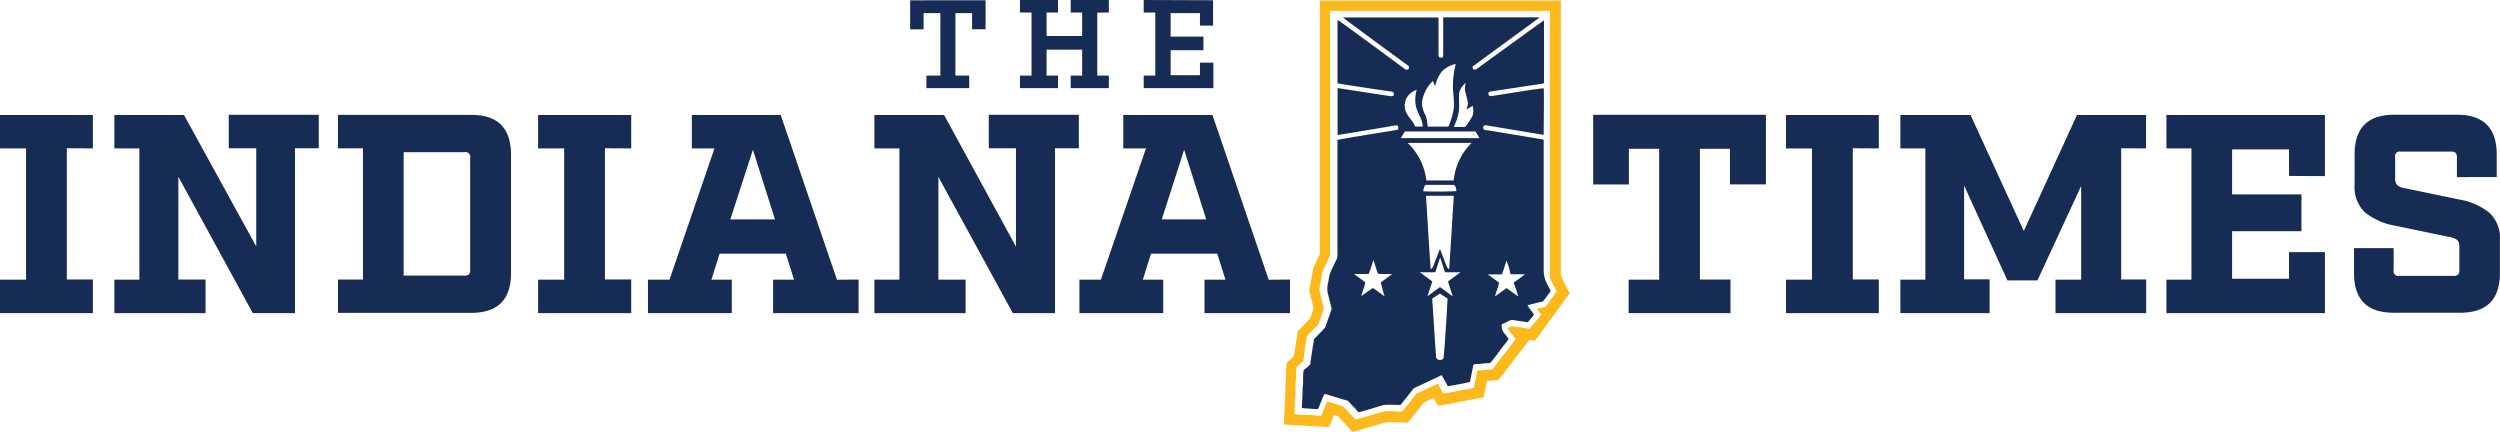 <svg xmlns:dc="http://purl.org/dc/elements/1.1/" xmlns:cc="http://creativecommons.org/ns#" xmlns:rdf="http://www.w3.org/1999/02/22-rdf-syntax-ns#" xmlns:svg="http://www.w3.org/2000/svg" xmlns="http://www.w3.org/2000/svg" id="Layer_1" data-name="Layer 1" viewBox="0 0 400.015 69.1" width="400.015" height="69.1"><defs id="defs4"><style id="style2">.cls-1{fill:#162c55;}.cls-2{fill:#fdb81b;}</style></defs><path class="cls-1" d="m 10.69,23.72 v 21 h 4.17 V 50.1 H 0 v -5.35 h 4.17 v -21 H 0 V 18.4 h 14.86 v 5.35 z" id="path6"></path><path class="cls-1" d="M 51,23.72 H 47.2 V 50.1 H 40.45 L 28.54,28.29 v 16.44 h 4.35 V 50.1 H 18.3 v -5.35 h 4 v -21 h -4 V 18.4 H 29.44 L 41,39.43 V 23.72 H 36.6 V 18.37 H 51 Z" id="path8"></path><path class="cls-1" d="m 54.08,44.73 h 4 v -21 h -4 v -5.35 h 21.34 q 6.33,0 6.34,6.34 v 19 q 0,6.33 -6.34,6.34 H 54.08 Z M 64.59,44.1 h 9.74 a 1,1 0 0 0 0.7,-0.2 1,1 0 0 0 0.2,-0.71 V 25.26 a 0.75,0.75 0 0 0 -0.9,-0.91 h -9.74 z" id="path10"></path><path class="cls-1" d="m 96.79,23.72 v 21 H 101 V 50.1 H 86.1 v -5.35 h 4.17 v -21 H 86.1 V 18.4 H 101 v 5.35 z" id="path12"></path><path class="cls-1" d="M 137.38,44.73 V 50.1 H 123.7 v -5.35 h 3.35 l -1.31,-4.16 h -10.6 l -1.31,4.16 h 3.26 v 5.35 h -13.41 v -5.35 h 3.44 l 7.2,-21 H 110.7 V 18.4 h 14.22 l 9,26.36 z M 124,35.1 120.47,23.96 116.86,35.1 Z" id="path14"></path><path class="cls-1" d="m 172.62,23.72 h -3.81 V 50.1 h -6.75 L 150.15,28.31 v 16.44 h 4.35 v 5.35 h -14.59 v -5.35 h 4 v -21 h -4 V 18.4 h 11.15 l 11.5,21.06 V 23.72 h -4.35 v -5.35 h 14.41 z" id="path16"></path><path class="cls-1" d="m 206.41,44.73 v 5.37 h -13.68 v -5.35 h 3.35 l -1.31,-4.16 h -10.6 l -1.31,4.16 h 3.26 v 5.35 h -13.41 v -5.35 h 3.44 l 7.21,-21 h -3.63 V 18.4 H 194 l 9,26.36 z M 193,35.1 189.47,23.96 185.89,35.1 Z" id="path18"></path><path class="cls-1" d="m 276.8,29.51 v -5.7 H 272 v 20.92 h 4.89 v 5.37 h -16.3 v -5.35 h 4.89 V 23.81 h -4.85 v 5.7 h -5.71 V 18.37 h 27.64 v 11.14 z" id="path20"></path><path class="cls-1" d="m 296.46,23.72 v 21 h 4.16 v 5.38 h -14.85 v -5.35 h 4.16 v -21 h -4.16 V 18.4 h 14.85 v 5.35 z" id="path22"></path><path class="cls-1" d="m 339.4,23.72 v 21 h 4 V 50.1 H 328.89 V 44.75 H 333 v -15 l -7,15.12 h -4.8 l -6.93,-15.18 v 15 h 4.08 v 5.41 h -14.28 v -5.35 h 4 v -21 h -4 V 18.4 h 11.23 l 8.52,18.57 8.51,-18.57 h 11.05 v 5.35 z" id="path24"></path><path class="cls-1" d="M 366.26,28.15 V 23.9 h -9.11 v 7.2 h 11.1 v 5.89 h -11.1 v 7.61 h 9.11 V 40.34 H 372 v 9.76 h -25.36 v -5.35 h 4 v -21 h -4 V 18.4 H 372 v 9.78 z" id="path26"></path><path class="cls-1" d="m 393.12,28.34 v -3.17 a 1,1 0 0 0 -0.21,-0.71 1,1 0 0 0 -0.7,-0.2 h -8.06 a 0.75,0.75 0 0 0 -0.91,0.91 v 3.44 a 1.44,1.44 0 0 0 0.32,1 2.47,2.47 0 0 0 1.22,0.5 l 8.7,1.81 a 10.55,10.55 0 0 1 4.87,2.15 5.55,5.55 0 0 1 1.65,4.37 v 5.26 q 0,6.33 -6.34,6.34 H 383 q -6.35,0 -6.34,-6.34 v -4 H 383 v 3.53 a 0.75,0.75 0 0 0 0.91,0.91 h 8.69 a 1,1 0 0 0 0.7,-0.2 1,1 0 0 0 0.21,-0.71 v -3.8 a 1.44,1.44 0 0 0 -0.32,-1 2.47,2.47 0 0 0 -1.22,-0.5 l -8.7,-1.81 a 10.55,10.55 0 0 1 -4.87,-2.15 5.55,5.55 0 0 1 -1.65,-4.37 v -4.9 q 0,-6.35 6.34,-6.34 h 10.06 q 6.33,0 6.34,6.34 v 3.63 z" id="path28"></path><path class="cls-2" d="m 250,44.62 a 1.43,1.43 0 0 1 -0.26,-0.7 V 0.1 h -38.55 q 0,17.61 0,35.22 c 0,1.77 0,3.53 0,5.29 -0.31,0.73 -0.7,1.43 -1,2.16 a 1.62,1.62 0 0 0 -0.12,0.43 c -0.18,1 -0.37,2.06 -0.55,3.09 a 1.19,1.19 0 0 0 0.06,0.62 c 0.19,0.72 0.36,1.44 0.55,2.15 0.14,0.37 -0.11,0.72 -0.21,1.07 a 2.79,2.79 0 0 1 -0.46,1 l -1.61,1.66 a 0.64,0.64 0 0 0 -0.22,0.38 c -0.21,1.24 -0.38,2.49 -0.59,3.73 -0.29,0.47 -0.84,0.75 -1.18,1.19 -0.11,1.11 -0.08,2.23 -0.16,3.34 -0.06,2.17 -0.2,4.33 -0.25,6.49 2.41,0.14 4.81,0.29 7.22,0.41 0.24,-0.65 0.51,-1.29 0.75,-1.94 a 1.47,1.47 0 0 1 0.77,0.32 c 0.61,0.64 1.19,1.3 1.8,1.94 0.16,0.15 0.27,0.36 0.47,0.45 1.75,-0.49 3.48,-1 5.22,-1.53 a 4.41,4.41 0 0 1 1.15,0 c 0.8,0 1.61,0 2.42,0.06 0.87,-1.06 1.69,-2.16 2.57,-3.21 a 15.3,15.3 0 0 1 1.59,-0.74 c 0.21,0.41 0.45,0.82 0.66,1.23 a 8.12,8.12 0 0 0 1.31,-0.2 c 2,-0.37 4,-0.76 6,-1.12 0.18,-0.89 0.34,-1.77 0.53,-2.65 0.62,0 1.25,-0.09 1.86,-0.15 1.51,-1.9 2.95,-3.85 4.43,-5.77 a 3.36,3.36 0 0 1 0.52,-0.61 6,6 0 0 1 0.85,0.13 7.13,7.13 0 0 0 0.49,-0.63 l 5.11,-7 C 250.69,46.1 250.33,45.35 250,44.62 Z m -2.72,4.48 A 9.68,9.68 0 0 1 246,49.36 v 0.19 c 0.2,0.26 0.4,0.53 0.61,0.79 -0.57,0.73 -1.18,1.43 -1.77,2.14 -0.07,0.15 -0.24,0.11 -0.37,0.09 l -2.54,-0.37 a 2.62,2.62 0 0 0 -0.73,0.32 c 0.39,0.5 0.76,1 1.16,1.52 0.06,0.09 0.17,0.21 0.08,0.33 L 239,58.83 a 1.67,1.67 0 0 1 -0.25,0.28 c -0.36,0.05 -0.73,0 -1.09,0.08 -0.36,0.08 -0.88,0 -1.3,0.15 -0.13,0.9 -0.38,1.78 -0.5,2.69 -0.73,0.22 -1.5,0.3 -2.24,0.46 -0.9,0.16 -1.79,0.35 -2.69,0.5 -0.29,-0.52 -0.56,-1.06 -0.87,-1.57 -0.9,0.34 -1.75,0.8 -2.63,1.2 a 3.63,3.63 0 0 0 -0.83,0.43 c -0.76,0.93 -1.48,1.91 -2.26,2.82 -0.94,-0.06 -1.89,-0.1 -2.83,-0.07 -1.22,0.34 -2.43,0.74 -3.66,1.07 h -0.07 c -0.3,0.07 -0.6,0.16 -0.9,0.25 -0.66,-0.71 -1.29,-1.44 -2,-2.11 -0.85,-0.26 -1.7,-0.56 -2.57,-0.75 -0.29,0.75 -0.58,1.51 -0.89,2.25 -0.71,0 -1.42,-0.11 -2.14,-0.12 -0.72,-0.01 -1.45,0 -2.16,-0.16 a 11.33,11.33 0 0 1 0.07,-1.3 c 0,-0.69 0,-1.37 0.06,-2.06 0.06,-0.69 0,-1.64 0.13,-2.46 0,-0.54 0,-1.09 0.05,-1.63 0.37,-0.34 0.76,-0.66 1.12,-1 0,-0.35 0.1,-0.69 0.13,-1 v -0.07 c 0.1,-1 0.3,-1.94 0.43,-2.91 0.54,-0.61 1.14,-1.18 1.7,-1.77 a 1.43,1.43 0 0 0 0.25,-0.43 c 0.22,-0.66 0.46,-1.33 0.7,-2 0.13,-0.38 -0.08,-0.77 -0.15,-1.15 -0.16,-0.68 -0.37,-1.36 -0.51,-2.05 0.08,-0.71 0.25,-1.41 0.36,-2.12 a 4.56,4.56 0 0 1 0.31,-1.22 c 0.31,-0.62 0.6,-1.25 0.91,-1.87 a 1,1 0 0 0 0.13,-0.45 c 0,-13 0,-26 0,-39 H 248 v 33 c 0,3.24 0,6.48 0,9.72 0.29,0.75 0.77,1.43 1.05,2.19 -0.56,0.87 -1.19,1.66 -1.77,2.45 z" id="path30"></path><path class="cls-1" d="m 247,43.34 c 0,-0.77 0,-20.32 0,-21 -3,-0.51 -6,-1 -9,-1.5 -0.24,0 -0.65,0 -0.66,-0.37 a 0.35,0.35 0 0 1 0.45,-0.42 l 9.21,1.53 c 0,-0.09 0,-0.26 0,-0.34 0,-1.25 0.08,-6.6 0,-7.11 -0.64,0 -6.26,0.92 -8.43,1.25 -0.2,0.05 -0.36,-0.13 -0.43,-0.29 a 0.41,0.41 0 0 1 0.44,-0.46 l 8.31,-1.26 c 0.15,0 0.19,-0.18 0.16,-0.31 0,-1 0,-9.39 0,-9.81 -1,0.69 -8.75,6.31 -10.75,7.77 -0.16,0.15 -0.4,0.08 -0.6,0.08 0,-0.16 -0.17,-0.36 0,-0.51 0.17,-0.15 10.6,-7.74 10.68,-7.82 -5.15,0 -10.31,0 -15.46,0 0,2 0,4 0,6 a 1,1 0 0 1 -0.11,0.44 c -0.18,0 -0.42,0.07 -0.55,-0.1 a 1,1 0 0 1 -0.09,-0.53 c 0,-1.93 0,-3.86 0,-5.79 -2.74,0 -12.94,0 -15.29,0 0.24,0.26 9.45,7 10.42,7.7 0.18,0.1 0.17,0.32 0.14,0.49 a 0.46,0.46 0 0 1 -0.6,0.1 c -3.37,-2.47 -10.55,-7.79 -10.83,-7.89 0,3.38 0,6.76 0,10.14 0.71,0.15 6.27,1 8.32,1.27 0.23,0.07 0.58,0 0.67,0.31 0.09,0.31 0,0.28 -0.06,0.42 l -0.33,0.07 c -0.83,-0.11 -6.57,-1 -8.59,-1.31 0,2.5 0,5 0,7.51 0.08,0 6.24,-1 9.2,-1.53 a 0.81,0.81 0 0 1 0.5,0.1 c 0,0.16 0,0.32 0,0.47 0,0.15 -0.17,0.11 -0.26,0.15 -3.15,0.54 -6.31,1 -9.46,1.59 v 18.19 a 1.78,1.78 0 0 1 -0.09,0.83 c -0.29,0.61 -0.59,1.21 -0.88,1.81 a 5.85,5.85 0 0 0 -0.48,1.89 3.64,3.64 0 0 0 -0.12,1.73 c 0.19,0.73 0.37,1.47 0.56,2.2 a 1,1 0 0 1 0,0.67 c -0.29,0.82 -0.58,1.63 -0.86,2.45 a 1,1 0 0 1 -0.24,0.41 c -0.53,0.59 -1.1,1.14 -1.64,1.72 -0.2,1.34 -0.44,2.67 -0.6,4 -0.31,0.4 -0.76,0.65 -1.08,1 -0.12,0.91 0,1.85 -0.14,2.77 0,1.08 -0.09,2.16 -0.12,3.24 a 50.44,50.44 0 0 0 2.58,0.17 c 0.34,-0.79 0.64,-1.61 1,-2.41 a 2,2 0 0 1 0.64,0.14 c 1,0.31 2,0.6 3,0.9 0.19,0 0.3,0.21 0.43,0.34 0.45,0.53 1,1 1.39,1.54 1.38,-0.33 2.73,-0.81 4.1,-1.18 0.88,-0.06 1.77,0 2.65,0 0.56,-0.73 1.15,-1.45 1.72,-2.17 0.18,-0.23 0.34,-0.5 0.62,-0.6 1.42,-0.65 2.82,-1.33 4.24,-2 0.32,0.59 0.65,1.18 1,1.78 1.18,-0.21 2.37,-0.41 3.54,-0.69 0.14,-0.92 0.36,-1.84 0.54,-2.76 a 1.8,1.8 0 0 1 0.77,-0.11 c 0.45,0 0.89,-0.12 1.34,-0.12 0.27,0 0.61,0 0.76,-0.24 0.4,-0.56 0.88,-1.07 1.23,-1.66 l 0.09,0.11 v -0.19 c 0.47,-0.65 1,-1.26 1.44,-1.9 -0.25,-0.36 -0.51,-0.7 -0.77,-1 a 1.92,1.92 0 0 1 -0.32,-1.36 c 0.48,-0.18 0.93,-0.45 1.41,-0.65 0.18,-0.1 0.38,0 0.57,0 0.73,0.13 1.47,0.21 2.2,0.32 0.29,-0.4 0.64,-0.75 0.93,-1.14 v -0.12 c -0.32,-0.51 -0.74,-0.94 -1,-1.46 0.82,-0.18 1.61,-0.43 2.43,-0.57 0.47,-0.53 0.84,-1.13 1.28,-1.68 -0.27,-0.57 -0.57,-1.12 -0.84,-1.69 A 5.82,5.82 0 0 1 247,43.34 Z m -25.8,2.89 v 0.07 c 0.1,0.37 0.23,0.72 0.33,1.08 -0.66,-0.38 -1.22,-0.91 -1.87,-1.3 a 6.58,6.58 0 0 1 -0.94,0.61 h 0.11 c -0.36,0.19 -0.66,0.46 -1,0.68 0.13,-0.75 0.53,-1.44 0.62,-2.19 -0.57,-0.48 -1.21,-0.87 -1.79,-1.34 H 219 c 0.29,-0.73 0.52,-1.49 0.74,-2.24 0.28,0.72 0.45,1.49 0.76,2.2 0.74,0.1 1.51,0 2.25,0.05 -0.58,0.47 -1.22,0.87 -1.8,1.34 0.05,0.37 0.18,0.7 0.26,1.04 z m 12.31,-31.54 a 3.27,3.27 0 0 1 1,-1.42 4.4,4.4 0 0 0 -0.1,1.25 19.3,19.3 0 0 1 0.48,2 4.25,4.25 0 0 1 -0.26,1 l 1,-0.58 a 2.94,2.94 0 0 1 0,1.56 11.3,11.3 0 0 1 -1.19,1.81 h -1.84 a 9,9 0 0 0 0.84,-2.57 c 0.1,-1.05 -0.09,-2.06 0.08,-3.05 z m -4.23,-1.76 a 7.12,7.12 0 0 0 0.36,0.86 5.6,5.6 0 0 1 1.08,-2.36 4.25,4.25 0 0 1 2.21,-1.19 13.83,13.83 0 0 0 -0.42,4.44 18.05,18.05 0 0 1 0.13,2.44 11.15,11.15 0 0 1 -0.89,3.14 h -3.32 a 6.28,6.28 0 0 0 -0.32,-1.78 4.51,4.51 0 0 1 -0.6,-2 5.84,5.84 0 0 1 1.78,-3.55 z m -3.88,2.26 a 3.45,3.45 0 0 1 1.29,-0.83 5.5,5.5 0 0 0 -0.19,2.28 c 0.12,1.29 1.13,2.3 1.14,3.61 h -1.21 c -0.36,-1 -1.34,-1.66 -1.59,-2.72 a 2.58,2.58 0 0 1 0.57,-2.34 z M 231,57.1 c 0,0.67 -1.2,0.66 -1.22,0 -0.23,-3.11 -0.4,-6.22 -0.62,-9.32 l 1.23,-0.81 1.23,0.81 c -0.17,3.14 -0.35,6.25 -0.62,9.32 z m 1.41,-9.71 -2,-1.46 -2,1.46 c 0.25,-0.79 0.51,-1.57 0.77,-2.36 l -2,-1.47 h 2.48 c 0.26,-0.79 0.51,-1.58 0.77,-2.36 0.26,0.78 0.52,1.57 0.77,2.36 h 2.49 l -2,1.47 c 0.24,0.82 0.5,1.6 0.76,2.39 z m -4.68,-16.81 c 0.08,-0.4 0.11,-1.14 0.7,-1 1.35,0 2.71,0 4.06,0 0.49,0 0.47,0.68 0.56,1 -1.73,0.08 -3.51,0.09 -5.28,0.03 z m 4.89,0.75 c -0.26,3.91 -0.47,7.83 -0.75,11.75 a 1,1 0 0 1 -0.42,-0.53 c -0.36,-0.91 -0.69,-1.82 -1.05,-2.73 l -1.07,2.76 a 1,1 0 0 1 -0.41,0.5 c -0.29,-3.91 -0.5,-7.83 -0.75,-11.75 z m -0.07,-2.46 q -2.16,0 -4.32,0 a 9.84,9.84 0 0 0 -3,-6 h 10.23 a 9.88,9.88 0 0 0 -2.87,6.03 z m -8.41,-6.77 0.64,-1.07 h 11.31 l 0.64,1.07 z m 18.6,24.74 q 0.1,0.28 0.18,0.57 c -0.66,-0.39 -1.24,-0.9 -1.88,-1.32 -0.59,0.46 -1.21,0.9 -1.82,1.33 0.15,-0.75 0.52,-1.46 0.64,-2.22 -0.62,-0.42 -1.21,-0.87 -1.81,-1.3 0.75,0 1.5,0 2.25,0 0.31,-0.71 0.49,-1.47 0.74,-2.2 a 7.48,7.48 0 0 1 0.36,1 c 0.07,0.2 0.13,0.39 0.18,0.59 v 0.08 c 0.05,0.18 0,0.44 0.24,0.51 0.73,0 1.45,0 2.18,0 -0.58,0.47 -1.19,0.91 -1.81,1.32 0.18,0.53 0.4,1.06 0.55,1.61 z" id="path32"></path><path class="cls-1" d="m 157.7,0.04 v 4.64 h -2.16 V 2.1 h -2.67 v 10 h 2.21 v 2 h -6.85 v -2 h 2.23 v -10 h -2.68 v 2.59 h -2.15 V 0.05 Z" id="path34"></path><path class="cls-1" d="M 175.57,2.03 V 12.1 h 1.85 v 2 h -6.1 v -2 h 1.83 V 7.95 h -5.69 v 4.15 h 1.83 v 2 h -6.09 v -2 h 1.85 V 2 H 163.2 V 0 h 6.09 v 2 h -1.83 v 3.76 h 5.69 V 2 h -1.83 V 0 h 6.1 v 2 z" id="path36"></path><path class="cls-1" d="M 194.1,0.04 V 4.1 H 192 v -2 h -4.69 v 3.76 h 5.25 v 2.17 h -5.25 v 4 H 192 v -2 h 2.15 V 14.1 H 183 v -2 h 1.85 V 2 H 183 V 0 Z" id="path38"></path></svg>